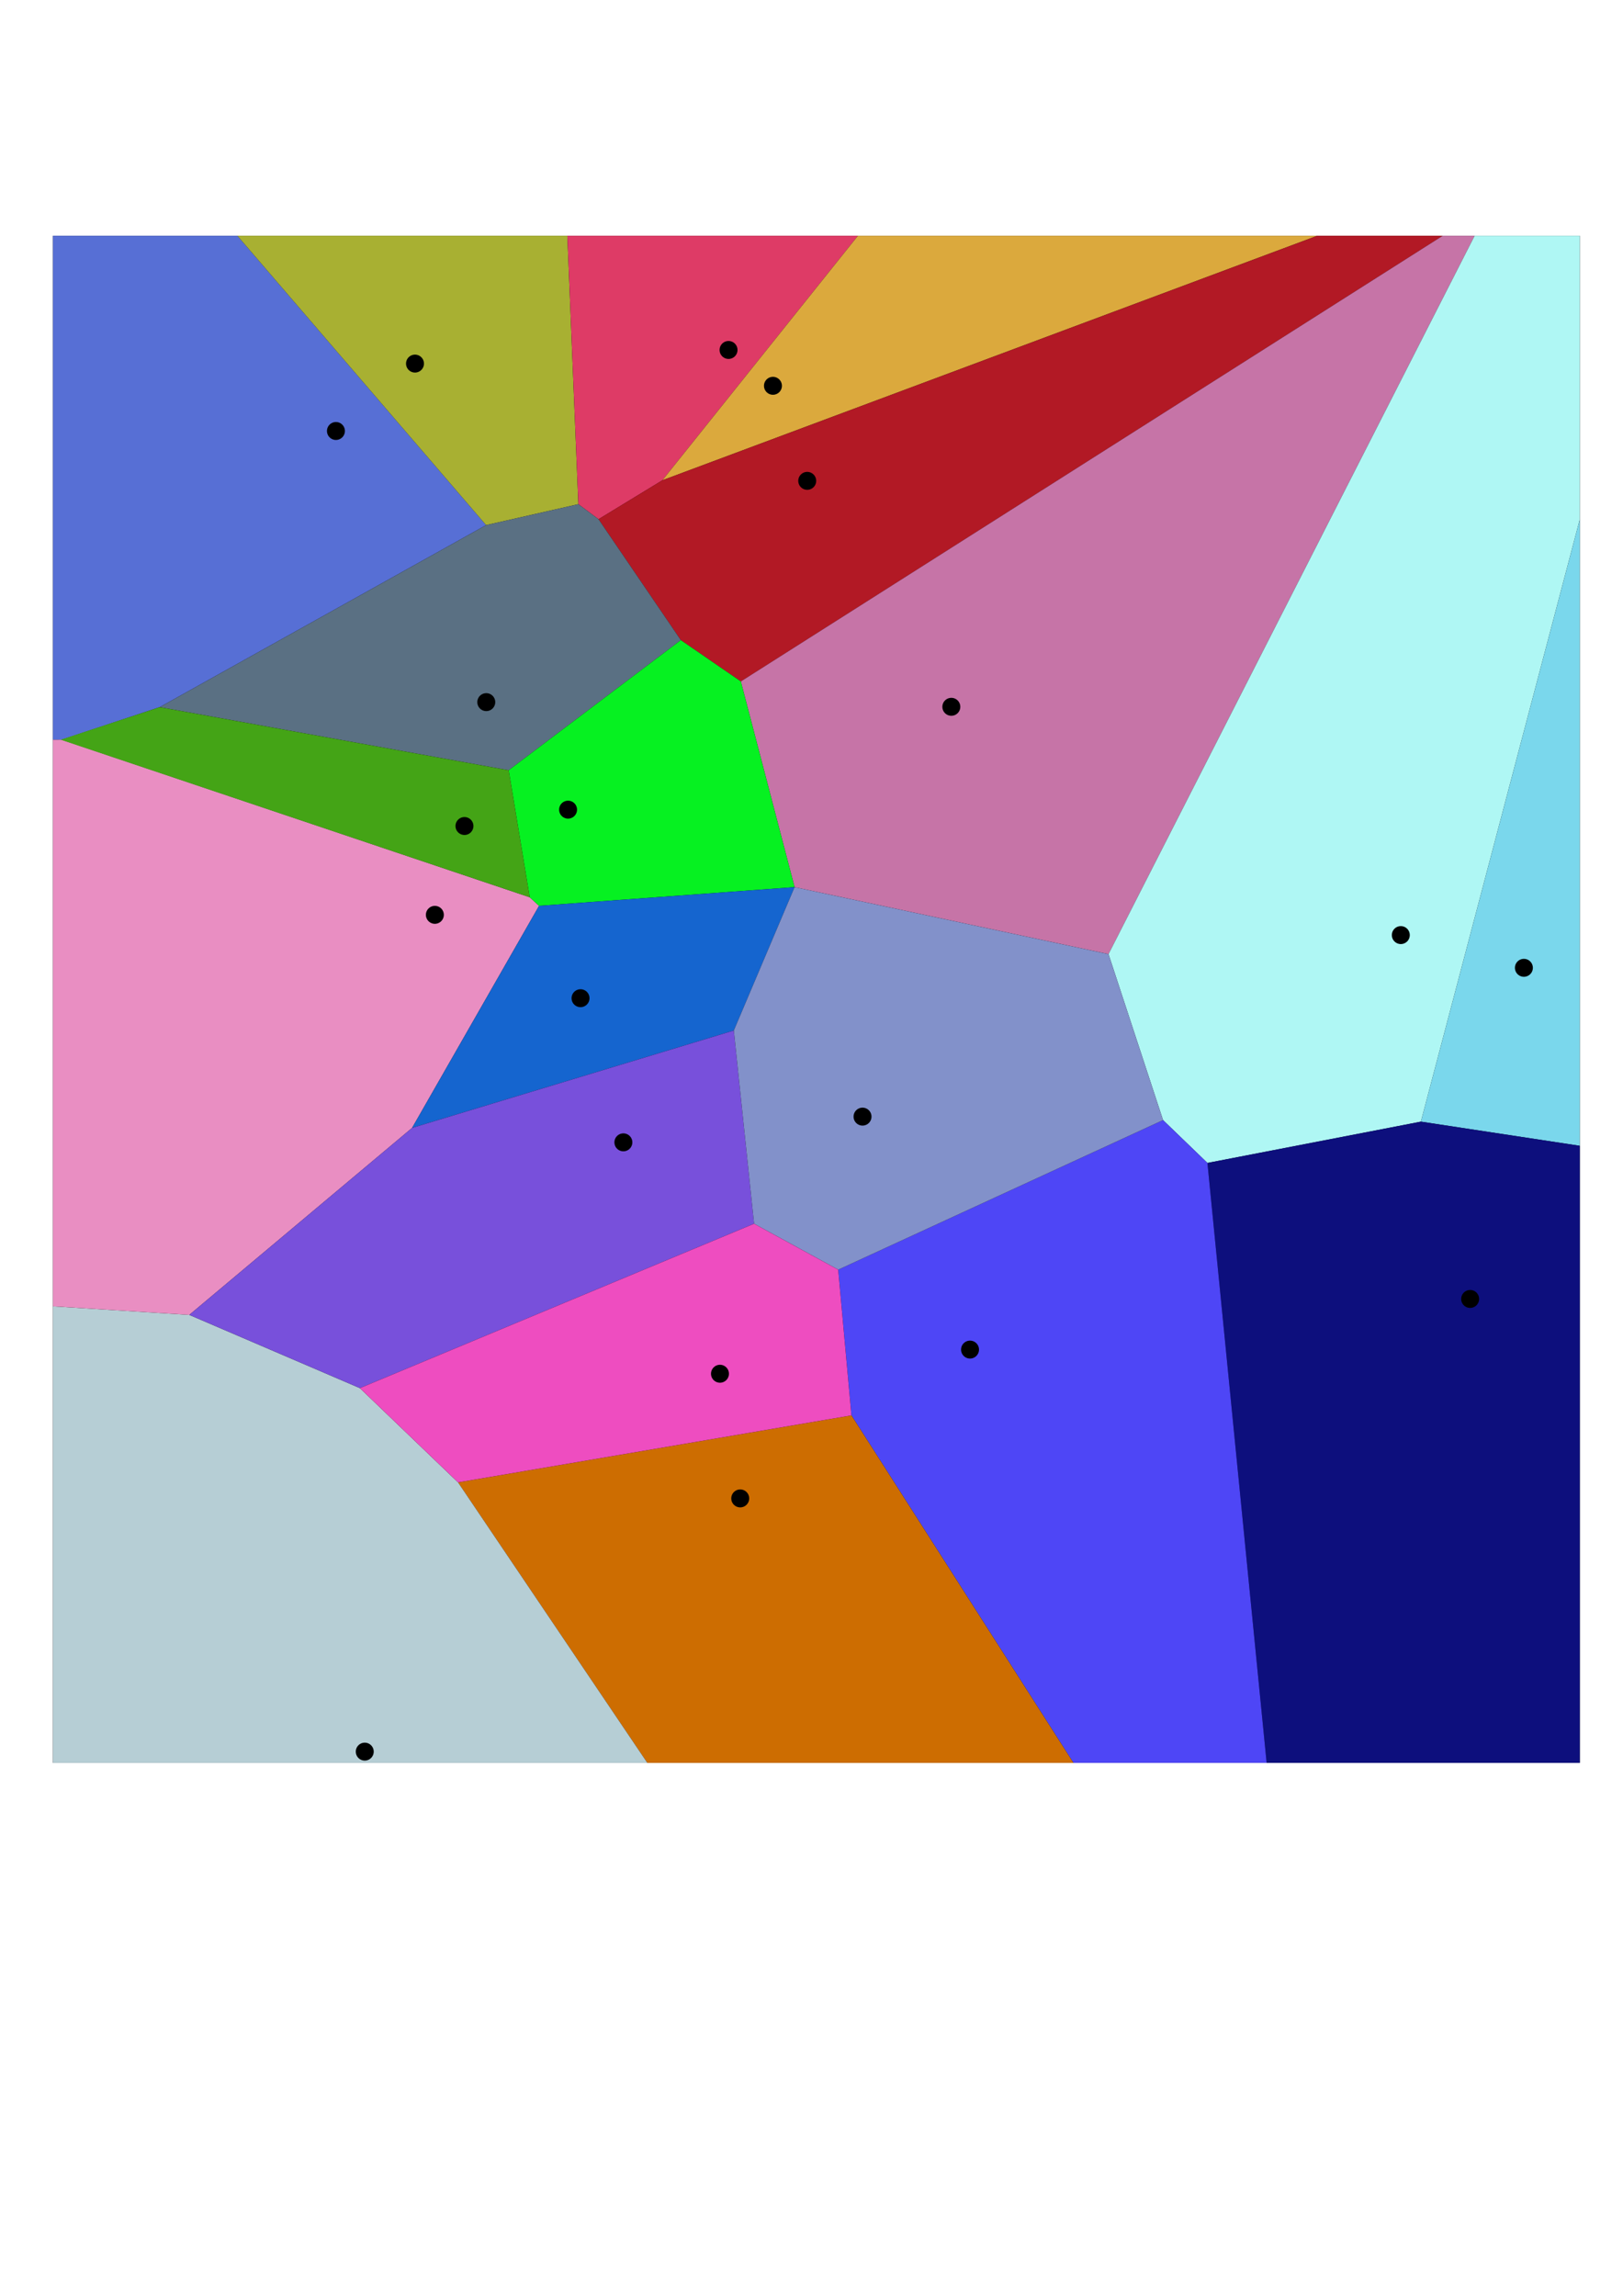 <?xml version="1.0" encoding="UTF-8" standalone="no"?>
<!-- Created with Inkscape (http://www.inkscape.org/) -->

<svg
   xmlns:dc="http://purl.org/dc/elements/1.1/"
   xmlns:cc="http://creativecommons.org/ns#"
   xmlns:rdf="http://www.w3.org/1999/02/22-rdf-syntax-ns#"
   xmlns:svg="http://www.w3.org/2000/svg"
   xmlns="http://www.w3.org/2000/svg"
   xmlns:sodipodi="http://sodipodi.sourceforge.net/DTD/sodipodi-0.dtd"
   xmlns:inkscape="http://www.inkscape.org/namespaces/inkscape"
   width="744.094"
   height="1052.362"
   id="svg2"
   version="1.1"
   inkscape:version="0.48.4 r9939"
   sodipodi:docname="2d_diagram01.svg">
  <defs
     id="defs4">
    <filter
       id="filter3824"
       inkscape:label="Desaturate"
       x="0"
       y="0"
       width="1"
       height="1"
       inkscape:menu="Color"
       inkscape:menu-tooltip="Render in shades of gray by reducing saturation to zero"
       color-interpolation-filters="sRGB">
      <feColorMatrix
         id="feColorMatrix3826"
         type="saturate"
         values="0" />
    </filter>
  </defs>
  <sodipodi:namedview
     id="base"
     pagecolor="#ffffff"
     bordercolor="#666666"
     borderopacity="1.0"
     inkscape:pageopacity="0.0"
     inkscape:pageshadow="2"
     inkscape:zoom="0.98994949"
     inkscape:cx="151.57502"
     inkscape:cy="627.54874"
     inkscape:document-units="px"
     inkscape:current-layer="layer3"
     showgrid="false"
     inkscape:snap-bbox="true"
     inkscape:object-paths="true"
     inkscape:bbox-nodes="true"
     inkscape:snap-bbox-edge-midpoints="true"
     inkscape:snap-smooth-nodes="true"
     inkscape:object-nodes="true"
     inkscape:snap-nodes="true"
     inkscape:bbox-paths="true"
     inkscape:snap-intersection-paths="true"
     inkscape:snap-midpoints="true"
     inkscape:snap-bbox-midpoints="true"
     inkscape:window-width="1912"
     inkscape:window-height="1155"
     inkscape:window-x="0"
     inkscape:window-y="220"
     inkscape:window-maximized="0"
     inkscape:snap-global="true" />
  <g
     inkscape:groupmode="layer"
     id="layer3"
     inkscape:label="vectors"
     style="display:inline">
    <rect
       style="fill:#000000;fill-opacity:1;fill-rule:nonzero;stroke:none"
       id="rect4169"
       width="700"
       height="700"
       x="24.286"
       y="108.076" />
    <path
       style="fill:#576fd5;fill-opacity:1;stroke:none"
       d="m 24.286,108.076 84.558,0 114.021,132.628 -149.651,83.443 -44.971,14.928 -3.958,0.009 z"
       id="path3822"
       inkscape:connector-curvature="0"
       sodipodi:nodetypes="ccccccc" />
    <path
       style="fill:#a8b032;fill-opacity:1;stroke:none"
       d="m 108.844,108.076 151.27,0 5.051,123.032 -42.3,9.596 z"
       id="path3828"
       inkscape:connector-curvature="0" />
    <path
       style="fill:#de3b66;fill-opacity:1;stroke:none"
       d="m 260.114,108.076 133.214,0 -89.629,112.068 -29.294,17.856 -9.239,-6.893 z"
       id="path3830"
       inkscape:connector-curvature="0"
       sodipodi:nodetypes="cccccc" />
    <path
       style="fill:#dba93d;fill-opacity:1;stroke:none"
       d="m 393.328,108.076 210.6,0 -300.23,112.068 z"
       id="path3853"
       inkscape:connector-curvature="0" />
    <path
       style="fill:#b21925;fill-opacity:1;stroke:none"
       d="m 603.929,108.076 57.5,0 -321.786,204.286 -27.5,-18.929 -37.739,-55.433 29.294,-17.856 z"
       id="path3855"
       inkscape:connector-curvature="0"
       sodipodi:nodetypes="ccccccc" />
    <path
       style="fill:#c674a7;fill-opacity:1;stroke:none"
       d="m 661.429,108.076 14.643,0 -167.857,329.286 -143.929,-30.714 -24.643,-94.286 z"
       id="path3857"
       inkscape:connector-curvature="0" />
    <path
       style="fill:#aff7f4;fill-opacity:1;stroke:none"
       d="m 676.071,108.076 48.214,0 0,130 -72.857,276.071 -97.857,18.929 -20.357,-19.643 -25,-76.071 z"
       id="path3859"
       inkscape:connector-curvature="0" />
    <path
       style="fill:#7ad7ec;fill-opacity:1;stroke:none"
       d="m 724.286,238.076 0,287.143 -72.857,-11.071 z"
       id="path3861"
       inkscape:connector-curvature="0" />
    <path
       style="fill:#0d0f7d;fill-opacity:1;stroke:none"
       d="m 724.286,525.219 0,282.857 -143.571,0 -27.143,-275 97.857,-18.929 z"
       id="path3863"
       inkscape:connector-curvature="0"
       sodipodi:nodetypes="cccccc" />
    <path
       style="fill:#4e46f6;fill-opacity:1;stroke:none"
       d="m 580.714,808.076 -88.571,0 -101.786,-159.286 -6.071,-66.786 148.929,-68.571 20.357,19.643 z"
       id="path3865"
       inkscape:connector-curvature="0" />
    <path
       style="fill:#cd6d01;fill-opacity:1;stroke:none"
       d="m 492.143,808.076 -195.357,0 L 210,679.505 390.357,648.791 z"
       id="path3867"
       inkscape:connector-curvature="0"
       sodipodi:nodetypes="ccccc" />
    <path
       style="fill:#b6ced5;fill-opacity:1;stroke:none"
       d="m 296.786,808.076 -272.5,0 0,-209.286 62.5,3.929 L 165,636.291 l 45,43.214 z"
       id="path3869"
       inkscape:connector-curvature="0" />
    <path
       style="fill:#e98ec2;fill-opacity:1;stroke:none"
       d="m 24.286,598.791 62.5,3.929 102.143,-85.714 58.214,-101.786 -4.286,-3.929 -214.613,-72.215 -3.958,0.009 z"
       id="path3871"
       inkscape:connector-curvature="0"
       sodipodi:nodetypes="cccccccc" />
    <path
       style="fill:#5a7083;fill-opacity:1;stroke:none"
       d="m 73.214,324.148 149.651,-83.443 42.3,-9.596 9.239,6.893 37.739,55.433 -78.929,59.643 z"
       id="path3873"
       inkscape:connector-curvature="0"
       sodipodi:nodetypes="ccccccc" />
    <path
       style="fill:#06f121;fill-opacity:1;stroke:none"
       d="m 312.143,293.434 27.5,18.929 24.643,94.286 -117.143,8.571 -4.286,-3.929 -9.643,-58.214 z"
       id="path3875"
       inkscape:connector-curvature="0" />
    <path
       style="fill:#44a416;fill-opacity:1;stroke:none"
       d="m 27.873,339.076 45.342,-14.928 160,28.929 9.643,58.214 z"
       id="path3877"
       inkscape:connector-curvature="0" />
    <path
       style="fill:#1565cf;fill-opacity:1;stroke:none"
       d="m 247.143,415.219 117.143,-8.571 -27.857,65.714 -147.5,44.643 z"
       id="path3879"
       inkscape:connector-curvature="0"
       sodipodi:nodetypes="ccccc" />
    <path
       style="fill:#7850db;fill-opacity:1;stroke:none"
       d="m 86.786,602.719 102.143,-85.714 147.5,-44.643 9.286,88.571 L 165,636.291 z"
       id="path3881"
       inkscape:connector-curvature="0"
       sodipodi:nodetypes="cccccc" />
    <path
       style="fill:#8291ca;fill-opacity:1;stroke:none"
       d="m 364.286,406.648 143.929,30.714 25,76.071 -148.929,68.571 -38.571,-21.071 -9.286,-88.571 z"
       id="path3883"
       inkscape:connector-curvature="0" />
    <path
       style="fill:#ee4dc0;fill-opacity:1;stroke:none"
       d="m 210,679.505 -45,-43.214 180.714,-75.357 38.571,21.071 6.071,66.786 z"
       id="path3867-3"
       inkscape:connector-curvature="0"
       sodipodi:nodetypes="cccccc" />
  </g>
  <g
     inkscape:groupmode="layer"
     id="layer4"
     inkscape:label="dots"
     style="display:inline">
    <g
       transform="translate(-0.323,0.514)"
       id="g4050">
      <path
         transform="matrix(1.211,0,0,1.211,58.459,63.168)"
         d="m 112.5,85.041 a 3.393,3.393 0 1 1 -6.786,0 3.393,3.393 0 1 1 6.786,0 z"
         sodipodi:ry="3.3928571"
         sodipodi:rx="3.3928571"
         sodipodi:cy="85.040756"
         sodipodi:cx="109.10714"
         id="path3904"
         style="fill:#000000;fill-opacity:1;fill-rule:nonzero;stroke:none"
         sodipodi:type="arc" />
      <path
         transform="matrix(1.211,0,0,1.211,22.209,94.061)"
         d="m 112.5,85.041 a 3.393,3.393 0 1 1 -6.786,0 3.393,3.393 0 1 1 6.786,0 z"
         sodipodi:ry="3.3928571"
         sodipodi:rx="3.3928571"
         sodipodi:cy="85.040756"
         sodipodi:cx="109.10714"
         id="path3904-6"
         style="fill:#000000;fill-opacity:1;fill-rule:nonzero;stroke:none"
         sodipodi:type="arc" />
      <path
         transform="matrix(1.211,0,0,1.211,202.209,56.918)"
         d="m 112.5,85.041 a 3.393,3.393 0 1 1 -6.786,0 3.393,3.393 0 1 1 6.786,0 z"
         sodipodi:ry="3.3928571"
         sodipodi:rx="3.3928571"
         sodipodi:cy="85.040756"
         sodipodi:cx="109.10714"
         id="path3904-3"
         style="fill:#000000;fill-opacity:1;fill-rule:nonzero;stroke:none"
         sodipodi:type="arc" />
      <path
         transform="matrix(1.211,0,0,1.211,222.566,73.347)"
         d="m 112.5,85.041 a 3.393,3.393 0 1 1 -6.786,0 3.393,3.393 0 1 1 6.786,0 z"
         sodipodi:ry="3.3928571"
         sodipodi:rx="3.3928571"
         sodipodi:cy="85.040756"
         sodipodi:cx="109.10714"
         id="path3904-5"
         style="fill:#000000;fill-opacity:1;fill-rule:nonzero;stroke:none"
         sodipodi:type="arc" />
      <path
         transform="matrix(1.211,0,0,1.211,238.28,116.918)"
         d="m 112.5,85.041 a 3.393,3.393 0 1 1 -6.786,0 3.393,3.393 0 1 1 6.786,0 z"
         sodipodi:ry="3.3928571"
         sodipodi:rx="3.3928571"
         sodipodi:cy="85.040756"
         sodipodi:cx="109.10714"
         id="path3904-9"
         style="fill:#000000;fill-opacity:1;fill-rule:nonzero;stroke:none"
         sodipodi:type="arc" />
      <path
         transform="matrix(1.211,0,0,1.211,91.137,218.347)"
         d="m 112.5,85.041 a 3.393,3.393 0 1 1 -6.786,0 3.393,3.393 0 1 1 6.786,0 z"
         sodipodi:ry="3.3928571"
         sodipodi:rx="3.3928571"
         sodipodi:cy="85.040756"
         sodipodi:cx="109.10714"
         id="path3904-32"
         style="fill:#000000;fill-opacity:1;fill-rule:nonzero;stroke:none"
         sodipodi:type="arc" />
      <path
         transform="matrix(1.211,0,0,1.211,81.137,275.132)"
         d="m 112.5,85.041 a 3.393,3.393 0 1 1 -6.786,0 3.393,3.393 0 1 1 6.786,0 z"
         sodipodi:ry="3.3928571"
         sodipodi:rx="3.3928571"
         sodipodi:cy="85.040756"
         sodipodi:cx="109.10714"
         id="path3904-7"
         style="fill:#000000;fill-opacity:1;fill-rule:nonzero;stroke:none"
         sodipodi:type="arc" />
      <path
         transform="matrix(1.211,0,0,1.211,128.637,267.632)"
         d="m 112.5,85.041 a 3.393,3.393 0 1 1 -6.786,0 3.393,3.393 0 1 1 6.786,0 z"
         sodipodi:ry="3.3928571"
         sodipodi:rx="3.3928571"
         sodipodi:cy="85.040756"
         sodipodi:cx="109.10714"
         id="path3904-63"
         style="fill:#000000;fill-opacity:1;fill-rule:nonzero;stroke:none"
         sodipodi:type="arc" />
      <path
         transform="matrix(1.211,0,0,1.211,304.352,220.49)"
         d="m 112.5,85.041 a 3.393,3.393 0 1 1 -6.786,0 3.393,3.393 0 1 1 6.786,0 z"
         sodipodi:ry="3.3928571"
         sodipodi:rx="3.3928571"
         sodipodi:cy="85.040756"
         sodipodi:cx="109.10714"
         id="path3904-8"
         style="fill:#000000;fill-opacity:1;fill-rule:nonzero;stroke:none"
         sodipodi:type="arc" />
      <path
         transform="matrix(1.211,0,0,1.211,510.423,325.132)"
         d="m 112.5,85.041 a 3.393,3.393 0 1 1 -6.786,0 3.393,3.393 0 1 1 6.786,0 z"
         sodipodi:ry="3.3928571"
         sodipodi:rx="3.3928571"
         sodipodi:cy="85.040756"
         sodipodi:cx="109.10714"
         id="path3904-38"
         style="fill:#000000;fill-opacity:1;fill-rule:nonzero;stroke:none"
         sodipodi:type="arc" />
      <path
         transform="matrix(1.211,0,0,1.211,566.852,340.132)"
         d="m 112.5,85.041 a 3.393,3.393 0 1 1 -6.786,0 3.393,3.393 0 1 1 6.786,0 z"
         sodipodi:ry="3.3928571"
         sodipodi:rx="3.3928571"
         sodipodi:cy="85.040756"
         sodipodi:cx="109.10714"
         id="path3904-69"
         style="fill:#000000;fill-opacity:1;fill-rule:nonzero;stroke:none"
         sodipodi:type="arc" />
      <path
         transform="matrix(1.211,0,0,1.211,542.209,491.918)"
         d="m 112.5,85.041 a 3.393,3.393 0 1 1 -6.786,0 3.393,3.393 0 1 1 6.786,0 z"
         sodipodi:ry="3.3928571"
         sodipodi:rx="3.3928571"
         sodipodi:cy="85.040756"
         sodipodi:cx="109.10714"
         id="path3904-68"
         style="fill:#000000;fill-opacity:1;fill-rule:nonzero;stroke:none"
         sodipodi:type="arc" />
      <path
         transform="matrix(1.211,0,0,1.211,263.637,408.347)"
         d="m 112.5,85.041 a 3.393,3.393 0 1 1 -6.786,0 3.393,3.393 0 1 1 6.786,0 z"
         sodipodi:ry="3.3928571"
         sodipodi:rx="3.3928571"
         sodipodi:cy="85.040756"
         sodipodi:cx="109.10714"
         id="path3904-37"
         style="fill:#000000;fill-opacity:1;fill-rule:nonzero;stroke:none"
         sodipodi:type="arc" />
      <path
         transform="matrix(1.211,0,0,1.211,67.566,315.847)"
         d="m 112.5,85.041 a 3.393,3.393 0 1 1 -6.786,0 3.393,3.393 0 1 1 6.786,0 z"
         sodipodi:ry="3.3928571"
         sodipodi:rx="3.3928571"
         sodipodi:cy="85.040756"
         sodipodi:cx="109.10714"
         id="path3904-56"
         style="fill:#000000;fill-opacity:1;fill-rule:nonzero;stroke:none"
         sodipodi:type="arc" />
      <path
         transform="matrix(1.211,0,0,1.211,134.352,354.061)"
         d="m 112.5,85.041 a 3.393,3.393 0 1 1 -6.786,0 3.393,3.393 0 1 1 6.786,0 z"
         sodipodi:ry="3.3928571"
         sodipodi:rx="3.3928571"
         sodipodi:cy="85.040756"
         sodipodi:cx="109.10714"
         id="path3904-0"
         style="fill:#000000;fill-opacity:1;fill-rule:nonzero;stroke:none"
         sodipodi:type="arc" />
      <path
         transform="matrix(1.211,0,0,1.211,153.994,420.132)"
         d="m 112.5,85.041 a 3.393,3.393 0 1 1 -6.786,0 3.393,3.393 0 1 1 6.786,0 z"
         sodipodi:ry="3.3928571"
         sodipodi:rx="3.3928571"
         sodipodi:cy="85.040756"
         sodipodi:cx="109.10714"
         id="path3904-1"
         style="fill:#000000;fill-opacity:1;fill-rule:nonzero;stroke:none"
         sodipodi:type="arc" />
      <path
         transform="matrix(1.211,0,0,1.211,198.28,526.204)"
         d="m 112.5,85.041 a 3.393,3.393 0 1 1 -6.786,0 3.393,3.393 0 1 1 6.786,0 z"
         sodipodi:ry="3.3928571"
         sodipodi:rx="3.3928571"
         sodipodi:cy="85.040756"
         sodipodi:cx="109.10714"
         id="path3904-2"
         style="fill:#000000;fill-opacity:1;fill-rule:nonzero;stroke:none"
         sodipodi:type="arc" />
      <path
         transform="matrix(1.211,0,0,1.211,312.923,515.132)"
         d="m 112.5,85.041 a 3.393,3.393 0 1 1 -6.786,0 3.393,3.393 0 1 1 6.786,0 z"
         sodipodi:ry="3.3928571"
         sodipodi:rx="3.3928571"
         sodipodi:cy="85.040756"
         sodipodi:cx="109.10714"
         id="path3904-72"
         style="fill:#000000;fill-opacity:1;fill-rule:nonzero;stroke:none"
         sodipodi:type="arc" />
      <path
         transform="matrix(1.211,0,0,1.211,207.566,583.347)"
         d="m 112.5,85.041 a 3.393,3.393 0 1 1 -6.786,0 3.393,3.393 0 1 1 6.786,0 z"
         sodipodi:ry="3.3928571"
         sodipodi:rx="3.3928571"
         sodipodi:cy="85.040756"
         sodipodi:cx="109.10714"
         id="path3904-4"
         style="fill:#000000;fill-opacity:1;fill-rule:nonzero;stroke:none"
         sodipodi:type="arc" />
      <path
         transform="matrix(1.211,0,0,1.211,35.423,699.418)"
         d="m 112.5,85.041 a 3.393,3.393 0 1 1 -6.786,0 3.393,3.393 0 1 1 6.786,0 z"
         sodipodi:ry="3.3928571"
         sodipodi:rx="3.3928571"
         sodipodi:cy="85.040756"
         sodipodi:cx="109.10714"
         id="path3904-89"
         style="fill:#000000;fill-opacity:1;fill-rule:nonzero;stroke:none"
         sodipodi:type="arc" />
    </g>
  </g>
</svg>
